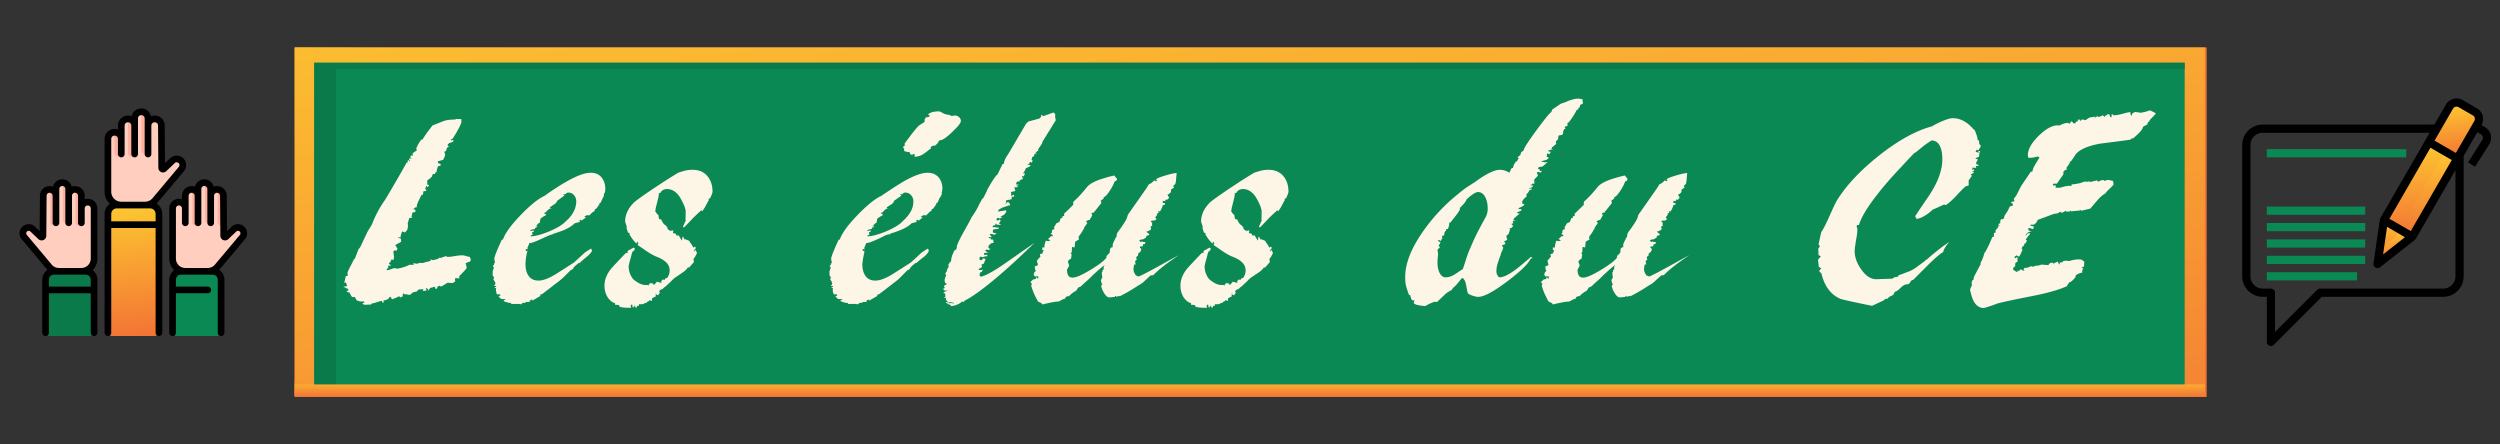 <svg xmlns="http://www.w3.org/2000/svg" xmlns:xlink="http://www.w3.org/1999/xlink" viewBox="0 0 5625 1000"><rect x="0" y="0" width="5625" height="1000" fill="#333333" stroke="none"/><defs><style>.cls-1{fill:#ffcebf;}.cls-2{fill:#ffb09e;}.cls-3{fill:url(#Dégradé_sans_nom_13);}.cls-4{fill:#0a8955;}.cls-5{fill:#0a7a4a;}.cls-6{fill:url(#Dégradé_sans_nom_13-2);}.cls-7{fill:url(#Dégradé_sans_nom_13-3);}.cls-8{fill:url(#Dégradé_sans_nom_13-4);}.cls-9{fill:url(#Dégradé_sans_nom_13-5);}.cls-10{fill:url(#Dégradé_sans_nom_13-6);}.cls-11{fill:url(#Dégradé_sans_nom_13-7);}.cls-12{fill:url(#Dégradé_sans_nom_13-8);}.cls-13{fill:url(#Dégradé_sans_nom_13-9);}.cls-14{fill:url(#Dégradé_sans_nom_13-10);}.cls-15{fill:url(#Dégradé_sans_nom_13-11);}.cls-16{fill:#fdf5e6;}.cls-17{fill:none;}</style><linearGradient id="Dégradé_sans_nom_13" x1="284.092" y1="459.027" x2="315.462" y2="759.414" gradientUnits="userSpaceOnUse"><stop offset="0" stop-color="#fdc830"/><stop offset="1" stop-color="#f37335"/></linearGradient><linearGradient id="Dégradé_sans_nom_13-2" x1="1300.345" y1="1700.297" x2="1425.194" y2="1601.46" gradientTransform="matrix(1, 0, 0, -1, 0, 1002)" xlink:href="#Dégradé_sans_nom_13"/><linearGradient id="Dégradé_sans_nom_13-3" x1="315.381" y1="2105.961" x2="469.334" y2="1984.083" gradientTransform="matrix(1, 0, 0, -1, 0, 1002)" xlink:href="#Dégradé_sans_nom_13"/><linearGradient id="Dégradé_sans_nom_13-4" x1="2722.888" y1="1356.318" x2="2914.546" y2="-478.956" gradientTransform="matrix(1, 0, 0, -1, 0, 1002)" xlink:href="#Dégradé_sans_nom_13"/><linearGradient id="Dégradé_sans_nom_13-5" x1="2812" y1="152.043" x2="2812" y2="108.112" gradientTransform="matrix(1, 0, 0, -1, 0, 1002)" xlink:href="#Dégradé_sans_nom_13"/><linearGradient id="Dégradé_sans_nom_13-6" x1="5515.019" y1="231.867" x2="5528.073" y2="356.869" xlink:href="#Dégradé_sans_nom_13"/><linearGradient id="Dégradé_sans_nom_13-7" x1="5435.557" y1="322.962" x2="5457.118" y2="529.427" xlink:href="#Dégradé_sans_nom_13"/><linearGradient id="Dégradé_sans_nom_13-8" x1="5381.255" y1="493.796" x2="5391.262" y2="589.623" xlink:href="#Dégradé_sans_nom_13"/><linearGradient id="Dégradé_sans_nom_13-9" x1="5531.827" y1="230.112" x2="5544.881" y2="355.113" xlink:href="#Dégradé_sans_nom_13"/><linearGradient id="Dégradé_sans_nom_13-10" x1="5454.909" y1="345.638" x2="5473.921" y2="527.691" xlink:href="#Dégradé_sans_nom_13"/><linearGradient id="Dégradé_sans_nom_13-11" x1="5383.809" y1="518.251" x2="5391.262" y2="589.623" xlink:href="#Dégradé_sans_nom_13"/></defs><title>logo_elu_ce</title><g id="icons"><g id="hands_up" data-name="hands up"><path class="cls-1" d="M416.909,501.305V469.034a14.291,14.291,0,1,0-28.582,0v112.88a28.516,28.516,0,0,0,28.515,28.515h50.627a28.516,28.516,0,0,0,21.846-10.188l56.134-66.913a13.057,13.057,0,0,0-18.992-17.863l-18.055,17.137a3,3,0,0,1-5.065-2.153l-.678-89.93a14.291,14.291,0,0,0-28.582,0v44.95Z"/><path class="cls-1" d="M474.075,501.305V425.25a14.291,14.291,0,0,0-28.582,0v75.646Z"/><path class="cls-1" d="M445.491,501.305V440.52a14.291,14.291,0,0,0-28.582,0v68.948Z"/><path class="cls-2" d="M431.201,426.228a14.208,14.208,0,0,0-6.424,1.538,14.278,14.278,0,0,1,7.867,12.753v60.432a6.424,6.424,0,0,0,12.848,0V440.52a14.292,14.292,0,0,0-14.291-14.292Z"/><path class="cls-2" d="M459.783,410.959a14.208,14.208,0,0,0-6.424,1.538,14.278,14.278,0,0,1,7.867,12.753v70.432a6.424,6.424,0,0,0,12.848,0V425.25A14.29,14.29,0,0,0,459.783,410.959Z"/><path class="cls-2" d="M488.387,426.228a14.208,14.208,0,0,0-6.424,1.538,14.278,14.278,0,0,1,7.867,12.753v60.432a6.424,6.424,0,0,0,12.848,0V440.52A14.292,14.292,0,0,0,488.387,426.228Z"/><path class="cls-1" d="M272.88,346.552V312.601a15.036,15.036,0,1,0-30.072,0V431.36a29.999,29.999,0,0,0,30,30h53.264a29.998,29.998,0,0,0,22.983-10.719l59.058-70.398a13.737,13.737,0,0,0-19.981-18.793l-19.256,18.277a3,3,0,0,1-5.065-2.153l-.716-94.974a15.036,15.036,0,0,0-30.072,0v47.291Z"/><path class="cls-1" d="M333.022,346.552V266.536a15.036,15.036,0,0,0-30.072,0v78.023Z"/><path class="cls-2" d="M319.197,251.548a14.948,14.948,0,0,0-8.727,1.98,15.018,15.018,0,0,1,7.518,13.008V338.52a7.518,7.518,0,0,0,15.036,0V266.954a15.32,15.32,0,0,0-13.827-15.406Z"/><path class="cls-1" d="M302.951,346.552V282.601a15.036,15.036,0,1,0-30.072,0v71.497Z"/><path class="cls-2" d="M289.125,267.613a14.948,14.948,0,0,0-8.727,1.98,15.018,15.018,0,0,1,7.518,13.008v61.984a7.518,7.518,0,0,0,15.036,0V283.019a15.319,15.319,0,0,0-13.827-15.406Z"/><path class="cls-2" d="M259.054,297.6a14.948,14.948,0,0,0-8.727,1.98,15.018,15.018,0,0,1,7.518,13.008v31.984a7.518,7.518,0,0,0,15.036,0V313.006A15.32,15.32,0,0,0,259.054,297.6Z"/><path class="cls-3" d="M242.808,746V481.36a20,20,0,0,1,20-20h74.815a20,20,0,0,1,20,20V746a10,10,0,0,1-10,10h-94.815A10,10,0,0,1,242.808,746Z"/><path class="cls-4" d="M388.326,746V629.439a19.01,19.01,0,0,1,19.01-19.01h71.112a19.01,19.01,0,0,1,19.01,19.01V746a10,10,0,0,1-10,10h-89.132a10,10,0,0,1-10-10Z"/><path class="cls-1" d="M183.095,501.305V469.034a14.291,14.291,0,1,1,28.582,0v112.88a28.515,28.515,0,0,1-28.515,28.515h-50.626a28.516,28.516,0,0,1-21.846-10.188l-56.134-66.913a13.057,13.057,0,0,1,18.992-17.863l18.055,17.137a3,3,0,0,0,5.065-2.153l.678-89.93a14.291,14.291,0,0,1,28.582,0v44.95Z"/><path class="cls-1" d="M125.929,501.305V425.25a14.291,14.291,0,1,1,28.582,0v75.646Z"/><path class="cls-1" d="M154.512,501.305V440.52a14.291,14.291,0,0,1,28.582,0v68.948Z"/><path class="cls-2" d="M168.804,426.228a14.208,14.208,0,0,0-6.424,1.538,14.278,14.278,0,0,1,7.867,12.753v60.432a6.424,6.424,0,0,0,12.848,0V440.52A14.292,14.292,0,0,0,168.804,426.228Z"/><path class="cls-2" d="M140.221,410.959a14.208,14.208,0,0,0-6.424,1.538,14.278,14.278,0,0,1,7.867,12.753v70.432a6.424,6.424,0,0,0,12.848,0V425.25A14.291,14.291,0,0,0,140.221,410.959Z"/><path class="cls-2" d="M111.638,426.228a14.208,14.208,0,0,0-6.424,1.538,14.278,14.278,0,0,1,7.867,12.753v60.432a6.424,6.424,0,0,0,12.848,0V440.52A14.291,14.291,0,0,0,111.638,426.228Z"/><path class="cls-5" d="M211.678,746V629.439a19.01,19.01,0,0,0-19.01-19.01h-71.112a19.01,19.01,0,0,0-19.01,19.01V746a10,10,0,0,0,10,10h89.132A10,10,0,0,0,211.678,746Z"/><path d="M197.386,447.243a21.714,21.714,0,0,0-6.792,1.089v-7.813a21.79,21.79,0,0,0-29.218-20.487,21.789,21.789,0,0,0-42.312,0,21.791,21.791,0,0,0-29.219,20.43l-.6,79.562-10.536-10a20.557,20.557,0,0,0-29.901,28.123c1.927,2.296,56.24,67.236,58.193,69.149a26.503,26.503,0,0,0-11.957,22.142V748.5a7.5,7.5,0,0,0,15,0V659.89h94.131V748.5a7.5,7.5,0,0,0,15,0V629.439a26.49,26.49,0,0,0-11.103-21.553,35.905,35.905,0,0,0,11.103-25.972V469.034A21.812,21.812,0,0,0,197.386,447.243Zm6.792,197.647h-94.132V629.44a11.523,11.523,0,0,1,11.51-11.51h71.112a11.523,11.523,0,0,1,11.51,11.51Zm0-62.975a21.038,21.038,0,0,1-21.015,21.015h-50.627a20.967,20.967,0,0,1-16.1-7.509l-56.134-66.913a5.558,5.558,0,0,1,8.084-7.603l18.055,17.138a10.5,10.5,0,0,0,17.728-7.537l.678-89.986a6.792,6.792,0,0,1,13.584,0v60.786a7.5,7.5,0,0,0,15,0V425.25a6.792,6.792,0,0,1,13.584,0v76.056a7.5,7.5,0,0,0,15,0V440.52a6.792,6.792,0,1,1,13.583,0v60.786a7.5,7.5,0,0,0,15,0V469.035a6.792,6.792,0,0,1,13.584,0v112.88Zm148.14-123.783c2.387-2.281,59.256-70.345,61.541-73.068a21.237,21.237,0,0,0-30.889-29.053l-11.737,11.14-.637-84.55a22.523,22.523,0,0,0-30.629-21.027,22.531,22.531,0,0,0-43.958,0,22.524,22.524,0,0,0-30.629,21.027v8.765a22.53,22.53,0,0,0-30.072,21.236V431.36a37.399,37.399,0,0,0,11.902,27.369,27.483,27.483,0,0,0-11.902,22.631V748.5a7.5,7.5,0,0,0,15,0V513.006h99.815V748.5a7.5,7.5,0,0,0,15,0V481.36a27.498,27.498,0,0,0-12.805-23.228Zm-102.01-145.531a7.536,7.536,0,1,1,15.072,0v33.952a7.5,7.5,0,0,0,15,0V282.601a7.536,7.536,0,1,1,15.072,0v63.952a7.5,7.5,0,0,0,15,0V266.536a7.536,7.536,0,0,1,15.072,0v80.017a7.5,7.5,0,0,0,15,0V282.601a7.536,7.536,0,1,1,15.072.056l.716,94.974a10.5,10.5,0,0,0,17.728,7.536l19.257-18.277a6.237,6.237,0,0,1,9.072,8.533l-59.057,70.398a22.448,22.448,0,0,1-17.238,8.039h-53.264a22.525,22.525,0,0,1-22.5-22.5V312.601Zm99.816,185.405h-99.815V481.36a12.514,12.514,0,0,1,12.5-12.5h74.815a12.514,12.514,0,0,1,12.5,12.5Zm201.069,40.142a20.557,20.557,0,0,0-29.901-28.122l-10.536,9.999-.599-79.505a21.791,21.791,0,0,0-29.219-20.487,21.789,21.789,0,0,0-42.312,0,21.79,21.79,0,0,0-29.218,20.487v7.813a21.783,21.783,0,0,0-28.584,20.703v112.88a35.907,35.907,0,0,0,11.103,25.972,26.488,26.488,0,0,0-11.103,21.553V748.5a7.5,7.5,0,0,0,15,0V659.89h71.631a7.5,7.5,0,1,0,0-15h-71.631V629.44a11.523,11.523,0,0,1,11.51-11.51h71.112a11.523,11.523,0,0,1,11.51,11.51V748.5a7.5,7.5,0,0,0,15,0V629.439a26.502,26.502,0,0,0-11.957-22.142C494.968,605.365,549.281,540.427,551.192,538.148Zm-67.625,57.273a20.97,20.97,0,0,1-16.1,7.509h-50.627a21.039,21.039,0,0,1-21.015-21.015V469.035a6.792,6.792,0,0,1,13.584,0v32.271a7.5,7.5,0,0,0,15,0V440.52a6.791,6.791,0,1,1,13.583,0v60.786a7.5,7.5,0,0,0,15,0V425.25a6.792,6.792,0,1,1,13.584,0v76.056a7.5,7.5,0,0,0,15,0V440.52a6.792,6.792,0,1,1,13.584.056l.678,89.93a10.5,10.5,0,0,0,17.729,7.535l18.054-17.136a5.557,5.557,0,0,1,8.084,7.602Z"/></g><g id="blackboard1"><path class="cls-6" d="M663,106.779H4965V893.221H663Z"/><path class="cls-7" d="M663,855.292H4962v35.221H663Z"/><path class="cls-8" d="M663,106.779H4961V891.221H663Z"/><path class="cls-4" d="M707.107,141.167H4915.527V876.92H707.107Z"/><path class="cls-5" d="M755.886,155.61H4915.404V141.167H707.108V876.92H755.886Z"/><path class="cls-9" d="M663,890.779H4961V864.946H663Z"/></g><g id="feedback1"><path class="cls-10" d="M5575.165,276.865l-46.133,79.903L5465.183,319.862l46.133-79.903a18.451,18.451,0,0,1,25.189-6.828l31.924,18.453a18.454,18.454,0,0,1,6.782,25.198C5575.193,276.81,5575.184,276.838,5575.165,276.865Z"/><path class="cls-11" d="M5363.662,495.643l101.484-175.771,63.867,36.874L5427.529,532.517Z"/><path class="cls-12" d="M5427.538,532.537l-78.058,61.45,14.209-98.356Z"/><path class="cls-13" d="M5575.165,276.865l-41.151,71.23-4.982,8.673-27.68-15.962,36.907-63.941a18.458,18.458,0,0,0-6.652-25.235c-.028-.018-.055-.028-.083-.046l-20.206-11.626a18.451,18.451,0,0,1,25.189-6.828l31.924,18.453a18.454,18.454,0,0,1,6.782,25.198C5575.193,276.81,5575.184,276.838,5575.165,276.865Z"/><path class="cls-14" d="M5399.838,516.562,5501.322,340.791l27.67,15.976L5427.508,532.538Z"/><path class="cls-15" d="M5427.538,532.537l-78.058,61.45,4.706-32.755,36.445-28.695,9.227-15.962Z"/><g id="Feedback"><path d="M5604.045,302.885a27.088,27.088,0,0,0-12.825-16.793l-8.027-4.613a27.669,27.669,0,0,0-10.122-37.811c-.009-.009-.018-.009-.028-.018L5541.119,225.196a27.669,27.669,0,0,0-37.811,10.122c-.009.009-.009.018-.018.028l-25.927,44.934H5091.133A46.138,46.138,0,0,0,5045,326.413V621.666a46.138,46.138,0,0,0,46.133,46.133h9.227V769.293a9.1,9.1,0,0,0,5.721,8.489,7.808,7.808,0,0,0,3.506.738,9.256,9.256,0,0,0,6.551-2.676L5224.09,667.8h273.017a46.138,46.138,0,0,0,46.133-46.133V350.679l30.725-53.238,8.027,4.613a9.087,9.087,0,0,1,4.244,5.628,8.65,8.65,0,0,1-.738,6.643l-32.293,51.024,15.593,9.873,32.478-51.3a27.578,27.578,0,0,0,2.768-21.037Zm-87.561,57.205-92.267,159.806-47.979-27.68,92.267-159.806ZM5411.115,533.736l-49.178,38.752,8.95-62.096Zm113.673,87.93a27.761,27.761,0,0,1-27.68,27.68H5220.307a9.548,9.548,0,0,0-6.551,2.676l-94.943,95.035V658.573a9.23,9.23,0,0,0-9.227-9.227h-18.453a27.761,27.761,0,0,1-27.68-27.68V326.413a27.761,27.761,0,0,1,27.68-27.68h375.526l-110.997,192.284a8.841,8.841,0,0,0-1.107,3.322L5340.346,592.695a9.228,9.228,0,0,0,14.855,8.581l77.965-61.45a15.405,15.405,0,0,0,2.399-2.676l89.222-154.547Zm42.443-349.414L5525.71,344.128l-47.979-27.68,41.52-71.876a9.482,9.482,0,0,1,5.628-4.337,9.304,9.304,0,0,1,7.012.923l31.924,18.453a9.22,9.22,0,0,1,3.442,12.585Z"/><path class="cls-4" d="M5100.36,464.813h221.44v18.453H5100.36Z"/><path class="cls-4" d="M5100.36,335.639H5414.067v18.453H5100.36Z"/><path class="cls-4" d="M5100.36,501.72h221.44V520.173H5100.36Z"/><path class="cls-4" d="M5100.36,538.626h221.44v18.453H5100.36Z"/><path class="cls-4" d="M5100.36,575.533h221.44v18.453H5100.36Z"/><path class="cls-4" d="M5100.36,612.44h202.987v18.453h-202.987Z"/></g></g></g><g id="Texte"><path class="cls-16" d="M781.186,643.526l-3.054-8.554-3.664,1.833,3.664-15.886h4.275l-.611-6.11q0-2.435,3.97-10.387,3.979-7.934,8.855-17.108c1.222-3.666,2.442-5.288,3.664-4.888l8.55-21.996a39.484,39.484,0,0,0,3.664-4.276l15.879-33.605q1.832-3.667,6.107-10.387a64.099,64.099,0,0,0,5.191-9.165c.611-1.623,1.622-4.172,3.054-7.638q2.133-5.184,7.023-14.97a263.036,263.036,0,0,1,18.932-31.161q14.657-24.431,21.985-37.271,21.37-36.66,26.26-46.436c1.221.821,1.928.716,2.137-.306a21.12,21.12,0,0,0,.306-3.972,7.136,7.136,0,0,1,1.832-1.222,14.979,14.979,0,0,1,1.832,3.055l1.832-1.222-2.442-2.444.61-3.055h6.107c0-.401-.41-.707-1.222-.917-.82-.201-1.832-.506-3.054-.916l1.833-4.888,4.275.611-.611-5.499,9.771-6.721-1.833-3.666q3.049-6.716,4.275-9.165a118.182,118.182,0,0,1,7.328-10.998l3.054-.611a175.893,175.893,0,0,1,10.077-15.275q5.797-7.934,11.909-15.886,12.209-4.883,24.429-9.776a53.968,53.968,0,0,1,13.74-3.055c4.676-.401,8.245-.611,10.688-.611,2.443,0,3.865-.401,4.275-1.222h11.604l.61,6.11q0,3.064-5.496,13.747a284.366,284.366,0,0,1-14.657,24.746l-4.275,1.833,1.221,1.833,4.886-1.222v3.666a50.228,50.228,0,0,1-4.886,2.139c-1.632.611-2.652.716-3.053.306l-4.275,3.666q-1.231,2.448,1.221,4.888a2.455,2.455,0,0,0,1.833.611,23.378,23.378,0,0,1-4.886,1.833l-2.443,7.943c-2.442.411-3.568,1.222-3.358,2.444a24.548,24.548,0,0,0,1.526,4.888,15.19,15.19,0,0,1-1.832,6.721,45.968,45.968,0,0,0-2.442,5.499l-12.214,3.666v2.444q0,1.231,3.359,2.444c2.233.821,3.359,1.833,3.359,3.055,0,.821-.821,1.527-2.443,2.138-1.632.611-2.854.716-3.664.306q-3.665,9.781-3.665,14.053l-2.443.611-1.221,3.666-4.275-.611c-1.222,2.855-2.042,4.888-2.443,6.11q-2.448,2.448-4.275,4.277l-6.107,4.277v9.776l4.275.611-3.054,4.888-3.664-3.055-2.443,7.943h2.443v3.666l-6.107.611-1.221,7.943H948.519q-3.063,6.115-6.413,13.136a59.481,59.481,0,0,0-4.58,12.526l.611,2.444H935.083l-6.107,4.888q7.329-1.217,5.496,5.499l-6.718,1.833-1.832,9.776,2.443,1.222q-6.727,1.232-7.329.611l-3.664,12.22.611,5.499a22.31,22.31,0,0,1-.611,4.583,20.691,20.691,0,0,0-.61,3.971l-5.497,6.722-5.497-2.444c-.82-.401-1.832,1.633-3.054,6.11a53.275,53.275,0,0,0-1.832,7.942l-4.274-1.222-1.222,1.222,6.718,2.444.61,6.721-13.436,7.332L894.166,559.209l-1.221,4.277h-6.107l-1.832,3.055,1.832,12.831c-1.222,0-1.527.716-.916,2.139.61,1.432.706,2.348.305,2.749h-6.718v3.666l-4.275,4.277q0,2.448,3.664,3.666a2.458,2.458,0,0,0,.611,1.833h-6.107v5.499q-4.896,1.833-2.443,4.888a53.67,53.67,0,0,0,8.855-2.444q5.181-1.833,7.634-2.443l5.497,1.222q4.265,0,13.436-2.749a75.056,75.056,0,0,0,14.657-5.805h10.382l-1.833-3.666,9.771,1.222,3.664-1.833h9.161l5.496-1.833,5.496-1.222q6.098-1.217,5.802-2.444a9.691,9.691,0,0,1-.305-2.444l5.497,1.833,11.604-3.055,1.832-2.444h5.496a83.357,83.357,0,0,1,8.245-3.055q3.965-1.217,4.581,1.222a110.087,110.087,0,0,0,16.489-1.833,111.318,111.318,0,0,1,17.1-1.833,31.026,31.026,0,0,1,9.16,1.528,63.486,63.486,0,0,0,8.55,2.138l2.443,6.722-3.054,4.276q-6.112,1.232-9.161,3.666a24.388,24.388,0,0,1,2.443,10.998,35.446,35.446,0,0,0-4.275,4.889q-10.392,10.998-12.214,12.22v5.499l-8.55-.611-1.222,1.223.611,6.109-5.497,3.666-12.214-.61q-1.832,1.23-7.023,4.582-5.196,3.365-7.634,3.972l-2.443-1.833-4.275,1.222-2.443,5.499c-1.222.821-2.348.411-3.359-1.222q-1.531-2.435.916-3.666l-12.214,3.055-4.274,6.11c-.821-2.034-1.021-3.256-.611-3.666l-5.496-2.444,2.443,5.499-8.55,1.833,1.221-4.277H948.519l-6.718.611-4.885,4.888a15.702,15.702,0,0,0-13.436,6.722h-5.497c-1.221-.401-2.243-.707-3.054-.917a11.455,11.455,0,0,0-4.275.306q-2.448-3.05-3.664-1.833a33.294,33.294,0,0,0-1.222,6.721l-5.496,1.833-3.054-3.666c.401.821-.21,1.633-1.832,2.444-1.632.821-3.97,1.833-7.023,3.055-3.053,1.223-5.19,2.043-6.412,2.444l-3.054-5.499a2.003,2.003,0,0,0-2.442.611,3.508,3.508,0,0,0-1.222,2.443q-6.112,4.898-12.214,4.889v5.499c-3.264-1.223-4.275-2.645-3.054-4.277q-4.28,0-11.909,2.75-7.644,2.748-11.298,2.749l-1.832,2.444q-9.776.601-15.268.61-3.063-1.23-3.664-2.443c-.411-.821,0-1.433,1.221-1.833h2.443l-.611-3.056H810.499l-7.938-2.443-4.275-7.943-4.275.611c-1.631,0-3.263-1.623-4.885-4.889q-2.434-4.882-3.054-6.109l-1.832.61-4.886-2.443,4.274-2.444V650.858c0-.811-1.011-1.422-3.053-1.833-2.033-.4-3.053-1.012-3.053-1.833l-5.497-1.833Z"/><path class="cls-16" d="M1108.516,612.977V610.533l3.053-9.776a5.4,5.4,0,0,1-2.443-.611q-.601-3.05,2.443-3.666v-4.276h2.443l-1.832-9.165q0-4.884,6.718-20.774,4.881-11.599,10.382-23.218h2.443q6.713-20.764,39.391-54.685,32.664-33.91,54.047-43.687,28.083-20.163,50.078-32.383,34.195-19.548,53.742-19.552,15.874,0,24.429,10.387,8.544,10.397,8.55,26.273l-.611,6.721a41.39,41.39,0,0,1-2.443,4.277,53.839,53.839,0,0,1-.611,5.499,27.977,27.977,0,0,0-1.832,3.055l-4.886,10.998a10.602,10.602,0,0,1-3.053,1.222,2.458,2.458,0,0,0,.61,1.833l-7.328,10.387-3.054,1.222-1.222,4.888q-1.23-.601-6.107,3.666-1.231,1.231-5.497,5.499l-5.496-.611-6.107,3.666c1.222.411,2.644.821,4.275,1.223l-9.771,7.331-3.054-1.833-1.832.611.611,4.277-11.604,3.055q-8.559,9.166-28.703,17.108-6.727,2.448-19.542,6.721a14.96,14.96,0,0,1-3.664,1.833q-2.448,0-8.855,3.055c-4.275,2.043-6.622,3.056-7.023,3.056q-7.329,3.665-18.932,8.554-11.608,4.897-14.657,3.666L1186.075,559.209q1.217-.602,2.443,2.444l-2.443-1.223h-3.054v3.666l4.275,1.833q-1.232,0-3.054,9.776a105.984,105.984,0,0,0-1.832,19.552q0,15.895,7.328,25.968,7.329,10.081,21.985,10.081,15.875,0,40.917-15.886,19.538-12.215,39.085-25.051,11.594-10.383,23.207-21.386a176.047,176.047,0,0,1,15.268-9.775l1.832,5.499q-3.063,6.114-13.741,14.664-10.692,8.563-13.741,12.22h-2.443l-7.328,6.11-3.054,3.055-4.275,6.11h-2.442q-7.944,7.947-12.214,12.22a139.691,139.691,0,0,1-13.436,12.22l-39.696,30.55a19.289,19.289,0,0,0-4.275,1.223q-1.231.615,1.221,2.443l-18.932,10.998v-3.055l-6.107,3.055.611,2.444q-1.832.615-8.55.611l-2.443,1.833h-5.496l-3.054,3.666c-1.222-.821-3.874-1.223-7.939-1.223h-15.268l1.222-2.443a17.355,17.355,0,0,1-7.634-.611q-4.581-1.217-9.466-3.055v-2.444l4.274-1.222-1.832-1.223H1128.669a13.409,13.409,0,0,1-6.718-6.721l4.274-1.222-1.832-3.056-6.107.611q-3.664-8.549-1.832-14.664l-3.053.611V645.971c2.442,0,3.454-.812,3.053-2.444H1110.958a8.208,8.208,0,0,0,3.665-7.331l-4.886-8.555,2.443-2.443-3.664-5.499Zm164.891-115.479a68.054,68.054,0,0,0,16.794-20.469,50.413,50.413,0,0,0,6.413-24.134,21.063,21.063,0,0,0-4.886-13.442,15.664,15.664,0,0,0-12.825-6.11,6.311,6.311,0,0,0-6.107,3.666h-5.497l2.443,3.055,1.832-1.222-17.711,12.831q-1.832,5.499-8.55,9.165l-7.939,5.499v2.444h4.886l-6.107,1.222-2.443,1.833-3.664,3.055-1.832,3.055H1225.771l-1.221,1.833c0,.821,1.622,1.833,4.886,3.055l-3.665,3.055q-1.832,0-9.771,6.11l-1.222,7.332-1.222,3.055h-2.442l-6.718,9.165,1.832-2.444h3.054l-3.054,3.056-2.443.61v2.444q-9.16,1.232-10.993,3.055l1.832,1.833,1.832-1.222h5.497l-1.833,3.055h-2.442v4.889l1.832,1.222a6.311,6.311,0,0,0-6.107,3.666q15.875,0,42.75-11.304Q1263.019,509.112,1273.406,497.498Z"/><path class="cls-16" d="M1412.033,569.596V564.708a41.328,41.328,0,0,1,4.274-2.444l8.55-4.888,3.053.611v4.276l-4.886,4.277-1.832,4.888q0,1.833-3.358,13.442-3.364,11.613-3.359,15.274a44.358,44.358,0,0,0,3.97,17.72q3.965,9.164,10.077,13.441l3.664,2.444q12.825,9.166,25.649,7.332l.611,2.443,1.221-3.055,3.664-3.666,6.107,1.223,1.832,3.666,6.718-7.943q7.329,2.449,10.993,2.444-1.833-2.435-1.222-3.056l3.054-4.276,4.886,1.222c-.41-.812,0-1.833,1.222-3.055,1.222-1.223,2.442-1.623,3.664-1.223a26.797,26.797,0,0,0,6.107-17.719q0-11.6-10.382-20.163a72.471,72.471,0,0,0-18.322-10.081q-10.392-3.967-24.123-13.442-13.74-9.466-19.237-13.137l1.832-3.666-3.053-4.276-1.221,4.888a86.119,86.119,0,0,1-16.489-21.996l1.832-1.833-4.275-.611q-1.832-4.882-2.748-7.942a12.415,12.415,0,0,1-.305-6.11q-1.833-5.499-3.665-10.999,0-22.597,18.932-42.159,9.16-9.166,69.009-48.269l15.269-9.776,17.1-10.387,3.054-.611a77.977,77.977,0,0,1,9.771-3.055,71.088,71.088,0,0,1,18.321-2.444q21.371,0,33.284,13.748,11.908,13.747,11.908,35.743c0,1.222-.716,3.571-2.138,7.026q-2.146,5.199-2.748,6.416l-5.496,4.277,3.054-.611-1.222,1.833q-3.664,6.731-6.718,12.526a104.267,104.267,0,0,1-7.939,12.525l-1.832-2.444q-9.16,7.948-19.542,18.33-17.105,18.33-19.543,20.164l-2.442-1.222,6.718-15.276-1.222-1.222a62.928,62.928,0,0,0,.61-9.776V473.057c-1.222-4.067-2.042-6.921-2.442-8.554q-7.944-18.33-14.047-25.662-10.992-13.433-25.039-13.442-10.992,0-15.268,8.554a11.442,11.442,0,0,1-3.664.611v3.666q0,3.064-4.886,21.996a99.204,99.204,0,0,0-3.054,15.275,28.317,28.317,0,0,1,2.442,3.666q3.05,4.282,4.275,3.666l1.832,9.775,4.885,1.223a48.895,48.895,0,0,0,4.275,7.943,15.708,15.708,0,0,0,6.107,5.499c1.221,2.043,2.232,3.266,3.053,3.666a1.696,1.696,0,0,1,.306,2.444q-.916,1.232,6.412,6.11l7.329-1.223-1.222,6.11a21.923,21.923,0,0,0,4.275.917c1.622.21,2.442.716,2.442,1.527l1.832,3.666,4.275-1.223,7.328,12.221,1.832-9.165q2.433,1.23,3.664,6.109h2.443q3.664,1.232,7.022,2.75,3.35,1.532,2.749,3.36,6.097,7.332,7.938,12.22a23.297,23.297,0,0,0,4.886-1.833l.611,4.277-3.665,3.666-.61,3.055,3.664-3.666,1.222,1.833,2.442,5.499a43.161,43.161,0,0,0-3.358,6.11q-2.748,5.499-3.97,4.888l-.61,5.499,1.221,3.055-11.603,13.442-1.833-1.833q-3.063,6.114-11.603,11.914-8.561,5.815-15.879,10.693a45.796,45.796,0,0,0-7.939,6.721q-4.894,4.897-8.244,7.943-3.363,3.064-4.58,4.276-4.28,4.282-4.886,3.666l-4.886,4.888h-2.443l-4.885,4.277,1.832,3.055-3.664,6.11-4.275-1.222c0-2.034-.41-3.056-1.221-3.056v4.277l-1.222,4.277-1.832-.611-5.497,3.666v4.888a3.354,3.354,0,0,1-3.053-.305A10.036,10.036,0,0,1,1461.5,674.688l-.61,2.444q-5.496,1.833-5.496,3.666l-4.275,1.222-4.886,2.444h-8.55v3.055l-4.886,1.223c.812.812.706,1.728-.305,2.749-1.021,1.012-1.937,1.117-2.749.306l-1.221-5.499-1.222,3.055-3.054,3.056-1.832-4.889.61-1.833h-3.664v7.332a24.475,24.475,0,0,0-6.718-.61q-12.223,0-15.268-1.833l-2.443.61-2.443-4.888-8.55-.611v-4.888l-1.832,1.222a36.623,36.623,0,0,1-16.489-15.886,48.858,48.858,0,0,1-5.496-23.218q0-21.381,17.1-40.938,15.258-16.497,31.146-32.994Z"/><path class="cls-16" d="M1866.386,612.977V610.533l3.053-9.776a5.4,5.4,0,0,1-2.443-.611q-.601-3.05,2.443-3.666v-4.276h2.443l-1.832-9.165q0-4.884,6.718-20.774,4.881-11.599,10.382-23.218h2.443q6.713-20.764,39.391-54.685,32.663-33.91,54.048-43.687,32.362-21.996,50.078-32.383,34.195-19.548,53.742-19.552,15.874,0,24.734,10.082,8.845,10.082,8.855,26.579l-1.221,6.721h-1.832a9.146,9.146,0,0,0,2.442,1.833l-3.053,7.943a20.485,20.485,0,0,1-2.443,3.055l-4.886,10.998a10.603,10.603,0,0,1-3.054,1.222,2.458,2.458,0,0,0,.611,1.833l-7.329,10.387-3.053,1.222-1.222,4.277q-1.23-.601-6.107,4.277-1.231,1.231-5.496,5.499l-5.497-.611-6.107,3.056q0,2.448,4.275,1.833l-9.161,7.331-3.664-1.833-1.833.611.611,4.277-11.604,3.055q-6.727,7.332-21.985,14.053a202.519,202.519,0,0,1-25.649,9.165c.4.411.305.821-.306,1.223-.611.41-1.937.61-3.97.61a28.576,28.576,0,0,0-7.939,2.75q-4.28,2.147-9.771,4.888-5.496,2.75-17.1,7.638-11.608,4.897-14.657,3.666L1943.946,559.209q1.217-.602,2.443,2.444l-2.443-1.223h-3.054v3.056l4.275,2.443q-1.832,7.948-2.443,11.609-2.447,12.831-2.442,17.719,0,15.895,7.328,25.968,7.329,10.081,21.986,10.081,15.873,0,40.917-15.886,19.538-12.215,39.085-25.051,11.594-10.383,23.207-21.386a176.071,176.071,0,0,1,15.268-9.775l1.832,4.888q-3.063,7.948-12.214,14.664-13.44,10.396-15.268,12.831H2059.98l-7.329,6.11-3.053,3.055-4.275,6.11h-2.443q-4.896,4.897-9.161,9.165-10.392,10.998-15.878,15.274l-39.696,30.55a32.826,32.826,0,0,0-3.97,1.223c-1.021.41-.916,1.222.305,2.443l-18.932,10.998v-3.055l-6.107,3.055.611,2.444q-1.832.615-8.55.611l-2.443,1.833h-5.496l-3.054,3.666c-1.222-.821-3.874-1.223-7.939-1.223h-15.268l1.222-2.443a17.355,17.355,0,0,1-7.634-.611q-4.581-1.217-9.466-3.055v-2.444l4.275-1.222-1.832-1.223h-7.328a13.409,13.409,0,0,1-6.718-6.721l4.275-1.222-1.833-3.056-6.107.611q-3.664-8.549-1.832-14.664l-3.054.611V645.971c2.443,0,3.455-.812,3.054-2.444h-5.497a8.209,8.209,0,0,0,3.665-7.331l-4.886-8.555,2.443-2.443-3.664-5.499Zm164.891-115.479a85.787,85.787,0,0,0,17.405-20.774,46.491,46.491,0,0,0,6.412-23.829,19.991,19.991,0,0,0-5.191-13.748,16.876,16.876,0,0,0-13.13-5.805,6.312,6.312,0,0,0-6.107,3.666h-5.496l2.443,3.055,2.443-1.222-18.321,12.831q-1.231,5.499-7.939,9.165l-8.55,5.499v2.444h4.886l-6.107,1.222-2.443,1.833-3.665,3.055-1.832,3.055h-2.443l-1.221,1.833c0,.821,1.622,1.833,4.886,3.055l-3.665,3.055q-1.832,0-9.771,6.11l-1.222,6.721-1.221,3.667h-2.443l-6.718,8.554,2.443-1.833h2.443l-2.443,2.444-3.054.611v3.055q-8.559,1.232-10.382,3.055l1.221,1.833,1.832-1.222h5.497l-1.832,3.055h-2.443v4.889l1.832,1.222a6.31,6.31,0,0,0-6.107,3.666q15.873,0,42.75-11.304Q2020.89,509.112,2031.277,497.498Zm4.275-169.247v-5.499q17.09-23.213,21.375-28.106,8.544-10.998,12.519-13.442,3.965-2.435,7.329-4.583,3.349-2.134,3.97-3.971l-.611-3.055,3.054-5.499,7.329-1.222,1.832-3.055h-2.443l-1.222-3.055a26.875,26.875,0,0,1,10.688-4.888,64.204,64.204,0,0,1,13.13-1.222q2.433,0,8.245,3.36a28.833,28.833,0,0,0,11.298,3.972,20.447,20.447,0,0,1,9.161,3.055l7.329-1.222a13.855,13.855,0,0,1,9.161,3.666,11.016,11.016,0,0,1,4.275,8.554q0,5.499-12.825,18.33-26.265,26.894-34.81,25.051l-2.443,2.444q0,3.064-7.939,9.776-4.896-.601-9.771,3.055l.611,3.055q-13.441,10.396-17.1,12.831a37.523,37.523,0,0,1-20.153,6.11l.611-5.499-1.221-1.222-4.886,2.444-3.665-1.222-1.221-3.666-1.832-1.833-2.443.611-8.55-2.444v-4.888l-3.054-4.277Z"/><path class="cls-16" d="M2125.933,647.804l-2.443-4.277,6.718-4.276q0-1.217-3.665-2.444l-1.221-5.499a20.13,20.13,0,0,1,1.527-7.026q1.532-3.967,2.137-5.805l-2.443-2.443,4.275-6.722v-3.055l3.664-5.499-.611-5.499a17.21,17.21,0,0,0,2.748-4.277c1.012-2.033,2.138-2.845,3.359-2.443a42.384,42.384,0,0,1,3.054-15.275l4.275-9.775q5.497-1.217,5.497-7.943,0-6.101,16.489-35.438,16.489-29.328,15.878-29.939,4.881-6.716,10.077-15.275a121.076,121.076,0,0,0,8.245-15.886,60.383,60.383,0,0,0,3.97-7.026c2.233-4.277,3.76-6.206,4.58-5.805l7.939-15.275,1.221-3.666q6.713-12.215,10.993-18.941,7.93-12.831,12.214-15.886l11.604-23.829q2.433,1.232,2.748-.916a36.581,36.581,0,0,1,1.221-5.193,30.232,30.232,0,0,1,1.527-4.277,72.18,72.18,0,0,1,6.718-10.998l40.917-69.654a46.466,46.466,0,0,0,4.886-4.277q12.209-3.05,25.039-6.721l4.275-4.888-1.222-3.055h3.665l-.611,2.444H2348.23l21.985-7.943,4.275,3.666a25.997,25.997,0,0,0,1.221,13.442l-29.924,48.269-1.222,4.277-9.161,14.053a6.658,6.658,0,0,0,1.222,1.833,66.23,66.23,0,0,0-6.718,4.277l3.053,1.833c-1.631.41-3.053.821-4.275,1.222q-1.832.616-1.832,4.888l-4.886,3.055c.401.821.201,2.138-.61,3.971-.821,1.833,0,2.959,2.442,3.36l-3.053,6.11q.601-3.051-3.665-3.055l-.61,3.055-5.497,3.666,3.665-.611,4.885,2.444c-2.042,1.222-3.464,2.043-4.275,2.444q-5.496,3.064-6.718,2.444a36.497,36.497,0,0,1-7.328,12.831l5.496-1.833-2.443,3.055,1.832.611-3.664,4.888-2.443-1.833a1.766,1.766,0,0,0-.611,1.222q2.434,4.898,1.833,6.11l-7.939,3.055,3.054,1.833-8.55,1.222-1.833,6.11h6.718l-6.107,3.666,6.107,1.833-7.939,1.222-1.222-2.444a17.823,17.823,0,0,0-.61,4.277c0,1.222.61,3.265,1.832,6.11l-10.382,2.444,1.221,3.666-1.221,5.499a6.326,6.326,0,0,1,2.442-1.222c2.443-1.222,4.065-1.833,4.886-1.833v4.277h-4.275a4.083,4.083,0,0,0-.611,5.499l-13.436,3.055.611,4.888-4.275,4.277,8.55-6.11,4.275,4.888v3.055h-2.443l-15.878,5.499a67.793,67.793,0,0,1-7.329,4.277l-1.222,4.277,18.321-3.055v4.888q-1.231,0-4.275,4.888a14.934,14.934,0,0,1-3.664,1.833l-5.497,3.666h4.886l-6.107,3.666-2.443-1.833c-3.264,0-4.886,1.633-4.886,4.888l3.054,1.222,4.275-2.443,2.443,3.055-4.275,6.111q4.881,1.833,4.275,3.055l-9.161-.611-1.832-3.055-1.222,3.055c-.41,1.223-1.527,1.833-3.359,1.833s-2.748,1.433-2.748,4.277l1.832-.611,11.604,1.223v3.055q-4.896-.602-12.825,1.833v6.11l8.55,2.443q-4.28,2.449-6.718,2.444a15.211,15.211,0,0,0-6.718-1.833l-2.443,1.833,4.275,3.666-.611,1.833h-4.886l-1.221,1.833a19.873,19.873,0,0,0,4.886.611v3.055q4.265-.602,5.496.611l1.222,6.721-4.886.611-6.107,4.888-1.222,4.277,2.443,3.666h3.054l-3.665,2.443-6.107-.61-3.054,1.833,4.886,3.665h4.886q-6.112,1.232-12.214,2.444v3.666h7.329l.611,3.055a36.851,36.851,0,0,1-4.886.611q-1.231,0-6.107,1.833l-3.665-1.222-3.053.61v6.722q1.832,1.23,4.58,0,2.748-1.217,2.749-3.666l6.107,1.222q-3.063,8.563-4.275,10.998l-4.886,1.833,1.221,5.499-7.939,4.888,1.221,1.833h6.107l2.443-1.833-1.833,5.499-4.885,2.444c.4,3.265-.21,4.888-1.833,4.888l4.275,4.277q17.706-4.884,51.605-28.411,33.894-23.515,68.705-47.964-39.09,38.493-75.728,70.265-53.132,45.825-82.446,60.489v2.444l-4.885-1.223q-3.664,4.269-11.604,7.332a39.944,39.944,0,0,1-14.046,3.056c.811-.821.706-1.738-.305-2.75q-1.532-1.532-2.749-.306l-7.939-5.499a2.008,2.008,0,0,1,2.443-.61,27.732,27.732,0,0,1,3.664,2.443h9.161l2.443,1.833v-2.443l-1.832-.611q-8.56-1.833-10.993.611l-1.832-5.499h-2.443V669.8c-2.443.41-3.865.21-4.275-.611a7.492,7.492,0,0,0,3.053-1.833l-.611-7.332h-3.664l1.222-3.055,8.55-3.055h-6.718l-4.275-3.666Z"/><path class="cls-16" d="M2324.409,628.863l6.107-1.223.611-4.276,4.886,4.276v-6.109l-7.329.61a24.115,24.115,0,0,0-3.054-3.666l1.832-6.109,3.054-2.444-1.832-4.888a28.201,28.201,0,0,0-.611-5.499q6.097-1.834,7.329-3.666l-2.443-9.165q6.097-7.333,7.939-9.165l-1.221-5.499c3.254-1.223,5.086-1.623,5.496-1.223l3.054-8.554-3.054.611v-6.11h4.886q-.615-5.499,3.054-15.274l5.496,1.222,4.886-1.833-5.496-3.055,7.328-6.722a1.838,1.838,0,0,0,2.749,0c1.011-.812,1.116-1.623.305-2.443l-4.275-2.444,2.443-2.444.611-6.109,5.496-2.444-1.221-3.666,5.496-9.165,6.718-3.055,3.054-8.555c.401.411,1.317.211,2.748-.61q2.133-1.217.306-3.055l4.885-1.833-.61-4.277q10.377-9.767,20.764-20.163v-6.721a207.151,207.151,0,0,0,18.932-18.941q7.93-9.165,10.993-12.831,6.713-9.766,28.093-17.719a312.654,312.654,0,0,1,34.199-9.776l6.107,7.332q0,5.499-4.886,5.499a106.221,106.221,0,0,1-10.382,20.163q-9.16,14.664-14.657,15.886v3.055l-6.718,4.888,1.832,4.888-14.657,18.33q-2.448,1.833-1.222,3.055l-6.718,1.222,1.832,5.499-6.107,10.387q-2.448-.601-7.939,3.055l3.053,3.667-7.328,10.388a14.289,14.289,0,0,1-.306,2.749c-.21,1.021-.716,1.327-1.527.917a42.893,42.893,0,0,1-3.053,6.109q-1.833,3.064-7.329,10.388v4.888l1.221,1.222-9.16,5.499-1.222,12.831-5.497-1.222q-.615.615-.61,9.165l-1.222,4.276-1.832.611,2.443,2.444-1.221,9.775a16.386,16.386,0,0,0-7.329,6.722l3.053,9.165-4.885,9.165q0,7.947,2.748,12.831,2.748,4.897,10.077,4.888,11.594,0,41.528-18.33,29.915-18.33,34.811-27.495l-.611-2.444,7.329-7.332,1.221-9.775,3.665-3.055h2.443l-.611-3.666a16.602,16.602,0,0,1,1.527-6.11,51.209,51.209,0,0,1,3.359-6.721l1.832-4.889q1.832,0,2.443-4.276a13.876,13.876,0,0,1,2.748-8.555q2.748-3.665,5.802-7.942,7.329-10.383,9.771-14.665a45.663,45.663,0,0,0,6.718-15.886l41.528-59.267,6.107-9.776q6.098-1.833,11.604-8.554l4.886,1.833a1.762,1.762,0,0,0,1.221-.611c0-2.444-.82-3.456-2.442-3.055q3.048-3.666,21.68-9.165,18.622-5.499,25.345-5.499l-1.833,20.163-1.221,4.277q-2.448,2.448-3.054,3.055-3.063,3.667.611,4.888l-7.329,4.888v4.888q0,1.232-3.053,3.666a17.726,17.726,0,0,1-4.886,3.055q3.664,5.499,3.664,7.332l-4.886,4.277-2.443-1.222c-1.221,2.444-1.631,3.876-1.221,4.277l-5.497-1.222v4.888l4.886.611v3.055a19.707,19.707,0,0,1-4.886,1.222,40.007,40.007,0,0,1-6.718,14.664c-.41-.401-1.832-.812-4.275-1.222l1.833,3.055c0,.821-1.632,1.833-4.886,3.055l1.832,1.833-4.886,6.11,3.054,4.276-4.886,3.055H2591.898c-1.631.821-2.443,1.833-2.443,3.056a22.23,22.23,0,0,0,3.054,1.222l-.611,4.888,1.222,1.833-4.886,3.056,1.832,3.055c0,2.444-1.431,4.277-4.275,5.499a47.637,47.637,0,0,1-6.718,2.444l7.329,6.109-1.832,1.833-4.886,1.223-1.222,4.276-7.939,4.277-2.443-.611-4.886,2.444,3.054,3.666,3.664-1.222,2.443,1.222h4.886l-1.832,4.888h-3.665l-.61,4.889h-5.497l-1.221,2.443,3.664,3.666-1.832,5.499-5.497,4.888-.61,5.499a1.575,1.575,0,0,0-2.138.611,17.213,17.213,0,0,1-1.527,1.833l1.222,6.721c-.821-.812-1.632-.61-2.443.611a6.238,6.238,0,0,0-1.222,2.444l1.222,6.721h-3.665l-1.221,9.165a21.545,21.545,0,0,0,1.221,7.943,36.067,36.067,0,0,0,4.275,7.332l6.107,2.443q8.545-3.05,48.856-25.356,40.307-22.296,40.917-22.302-17.105,11.615-29.314,20.774-17.72,13.447-27.482,23.829l-6.107.611q-15.888,14.663-16.489,15.274a70.637,70.637,0,0,1-12.214,7.943l-1.833,1.222a362.081,362.081,0,0,1-39.085,22.607l-1.222-1.223-6.107,2.444c-.821-1.623-1.632-2.339-2.443-2.139-.821.21-1.021.917-.611,2.139l-12.825,1.222q-5.496,0-10.993-8.554a52.71,52.71,0,0,1-7.329-16.497l.611-2.443,1.832-1.223c-.82-2.033-1.527-3.972-2.137-5.805a15.08,15.08,0,0,1-.916-4.582l3.053-5.499-1.221-10.998,1.832-2.444v-4.276h2.443v-6.722l2.443-4.276q-5.497,4.282-14.657,12.22-4.895,4.282-14.046,12.831-3.064,3.667-13.13,12.525-10.077,8.864-11.298,10.692l-6.718,3.055-3.665,6.11-2.443,1.833a52.418,52.418,0,0,0-14.657,11.609l-3.054-.611a57.237,57.237,0,0,1-4.886,3.055v2.444a32.844,32.844,0,0,0-8.55,3.36c-2.443,1.433-4.485,2.549-6.107,3.36a92.696,92.696,0,0,0-14.962,1.833q-10.077,1.834-22.291,4.889-.615-2.449-4.58-4.277-3.979-1.833-5.191-2.444-6.112-11.599-9.161-18.33a125.768,125.768,0,0,1-6.107-17.719l1.832-3.666-3.665-3.666Z"/><path class="cls-16" d="M2707.931,569.596V564.708a41.339,41.339,0,0,1,4.275-2.444l8.55-4.888,3.054.611v4.276l-4.886,4.277-1.832,4.888q0,1.833-3.359,13.442-3.364,11.613-3.359,15.274a44.35,44.35,0,0,0,3.97,17.72q3.965,9.164,10.077,13.441l3.664,2.444q12.825,9.166,25.65,7.332l.61,2.443,1.222-3.055,3.664-3.666,6.107,1.223,1.832,3.666,6.718-7.943q7.329,2.449,10.993,2.444-1.833-2.435-1.222-3.056l3.054-4.276,4.886,1.222c-.411-.812,0-1.833,1.221-3.055,1.222-1.223,2.443-1.623,3.665-1.223a26.799,26.799,0,0,0,6.107-17.719q0-11.6-10.382-20.163a72.468,72.468,0,0,0-18.321-10.081q-10.392-3.967-24.123-13.442-13.741-9.466-19.237-13.137l1.832-3.666-3.053-4.276-1.222,4.888a86.13,86.13,0,0,1-16.489-21.996l1.833-1.833-4.275-.611q-1.833-4.882-2.749-7.942a12.427,12.427,0,0,1-.305-6.11q-1.833-5.499-3.664-10.999,0-22.597,18.932-42.159,9.16-9.166,69.01-48.269l15.268-9.776,17.1-10.387,3.053-.611a78.028,78.028,0,0,1,9.771-3.055,71.088,71.088,0,0,1,18.321-2.444q21.371,0,33.284,13.748,11.908,13.747,11.908,35.743c0,1.222-.716,3.571-2.138,7.026q-2.146,5.199-2.748,6.416l-5.497,4.277,3.055-.611-1.222,1.833q-3.664,6.731-6.718,12.526a104.267,104.267,0,0,1-7.939,12.525l-1.832-2.444q-9.161,7.948-19.543,18.33-17.104,18.33-19.543,20.164l-2.441-1.222,6.717-15.276-1.221-1.222a62.928,62.928,0,0,0,.61-9.776V473.057c-1.222-4.067-2.042-6.921-2.442-8.554q-7.945-18.33-14.047-25.662-10.992-13.433-25.039-13.442-10.992,0-15.268,8.554a11.442,11.442,0,0,1-3.664.611v3.666q0,3.064-4.886,21.996a99.263,99.263,0,0,0-3.054,15.275,28.334,28.334,0,0,1,2.443,3.666q3.049,4.282,4.275,3.666l1.833,9.775,4.885,1.223a48.93,48.93,0,0,0,4.275,7.943,15.714,15.714,0,0,0,6.107,5.499c1.221,2.043,2.233,3.266,3.053,3.666a1.696,1.696,0,0,1,.306,2.444q-.916,1.232,6.412,6.11l7.329-1.223-1.221,6.11a21.912,21.912,0,0,0,4.274.917c1.623.21,2.443.716,2.443,1.527l1.832,3.666,4.275-1.223,7.328,12.221,1.832-9.165q2.433,1.23,3.664,6.109h2.443q3.664,1.232,7.022,2.75,3.35,1.532,2.749,3.36,6.097,7.332,7.938,12.22a23.297,23.297,0,0,0,4.886-1.833l.611,4.277-3.665,3.666-.61,3.055,3.664-3.666,1.221,1.833,2.443,5.499a43.225,43.225,0,0,0-3.359,6.11q-2.748,5.499-3.969,4.888l-.611,5.499,1.222,3.055-11.603,13.442-1.833-1.833q-3.063,6.114-11.603,11.914-8.561,5.815-15.879,10.693a45.759,45.759,0,0,0-7.939,6.721q-4.895,4.897-8.245,7.943-3.363,3.064-4.58,4.276-4.28,4.282-4.886,3.666l-4.886,4.888h-2.443l-4.885,4.277,1.832,3.055-3.665,6.11-4.275-1.222c0-2.034-.41-3.056-1.221-3.056v4.277l-1.222,4.277-1.832-.611-5.496,3.666v4.888a3.355,3.355,0,0,1-3.054-.305,10.031,10.031,0,0,1-2.443-1.528l-.611,2.444q-5.496,1.833-5.496,3.666l-4.275,1.222-4.886,2.444h-8.55v3.055l-4.886,1.223c.811.812.706,1.728-.306,2.749-1.021,1.012-1.937,1.117-2.748.306l-1.221-5.499-1.222,3.055-3.053,3.056-1.833-4.889.611-1.833h-3.664v7.332a24.477,24.477,0,0,0-6.718-.61q-12.224,0-15.268-1.833l-2.443.61-2.443-4.888-8.55-.611v-4.888l-1.833,1.222a36.624,36.624,0,0,1-16.489-15.886,48.852,48.852,0,0,1-5.497-23.218q0-21.381,17.1-40.938,15.258-16.497,31.146-32.994Z"/><path class="cls-16" d="M3320.457,408.291q18.321-13.433,32.062-19.857,13.742-6.416,21.681-6.416a39.843,39.843,0,0,1,21.984,6.721l4.275-9.776,3.664-1.222,2.443-7.943a24.122,24.122,0,0,0,3.359-5.193q.914-2.134,2.748-.916l4.885-8.554h-3.053q0-1.833,3.664-4.277c2.442-1.623,3.664-3.666,3.664-6.11,0-1.222,1.116-2.54,3.359-3.972,2.232-1.422,3.358-2.54,3.358-3.36q0-5.499,28.703-44.603,28.698-39.094,32.978-40.326l2.443-6.11,18.932-12.831,13.436-4.888q14.657-6.716,26.871-6.721l8.551,1.222,1.221,9.776-6.107,3.055-1.832,6.11-2.442.611v3.666H3548.25q-3.063,6.114-7.634,13.442-4.581,7.332-10.688,15.275l-3.054,1.222v6.721l-6.717,2.444,2.442,3.666a6.719,6.719,0,0,0-2.442,1.222,9.33,9.33,0,0,0-3.055,6.721q0,6.73-4.274,6.721l-6.106,1.222-1.223,8.554c-3.263,2.854-4.885,4.487-4.885,4.888a28.98,28.98,0,0,1,.61,5.499l-7.938,6.721c-.821,0-1.327.516-1.527,1.527-.21,1.021-.516,2.349-.916,3.972l3.054-1.222c0,1.222-1.432,1.833-4.275,1.833l-7.328,2.444,3.664,1.833q3.048,1.231,4.274-1.222l-4.274,7.332-4.274-2.444a22.163,22.163,0,0,0-1.527,6.11c-.21,2.043,1.117,3.055,3.97,3.055q.602,4.282-7.022,6.415c-5.096,1.432-8.045,2.139-8.855,2.139,0,1.222,1.116,1.833,3.358,1.833,2.233,0,3.56.411,3.97,1.222l6.107-1.222q-1.232,2.449-10.993,10.387l-8.55,1.222-1.832,4.277h3.053l1.832,4.888,2.443-1.222,1.222,2.444-1.832,1.833-6.718-1.222a5.406,5.406,0,0,1-2.443.611q1.217,4.282,2.443,7.943l-4.886,4.888a40.644,40.644,0,0,0-3.665,4.277,11.457,11.457,0,0,0,.611,3.666v4.888h-4.275l-4.885,4.888a48.152,48.152,0,0,1,6.717-1.222l-1.221,1.833-1.222,2.444-8.55,3.055h7.328v2.444l-4.274.611-4.886,7.943-2.443.611v6.721a25.878,25.878,0,0,0-9.771,10.998,19.896,19.896,0,0,0,.611,4.888l4.275,1.222q0,2.449-5.496,5.194a71.247,71.247,0,0,1-7.329,3.36v2.444h6.106v3.055l-9.771,4.277c1.222,2.444,3.454,3.055,6.718,1.833l-12.825,10.998q-2.448,4.283-1.832,4.889a19.311,19.311,0,0,1,2.442.306,1.963,1.963,0,0,1,1.832,2.138c-.41-.811-2.242-1.222-5.496-1.222v3.666l1.222,1.833-3.664.611a1.52,1.52,0,0,0,0,2.443c.812.821,1.832,1.833,3.054,3.056a24.05,24.05,0,0,0-3.054,3.666l-7.939,3.055,4.274-.611a9.779,9.779,0,0,0-1.221,4.277q-1.23,3.667-2.443,7.332l-4.885,4.277a13.444,13.444,0,0,0,.61,4.276l1.222,4.889-7.328,3.666,3.053,3.666-.61,2.443-6.718,2.444v2.444c1.622.82,2.442,1.432,2.442,1.833q0,3.665-2.748,9.165c-1.832,3.665-2.748,6.319-2.748,7.942q-4.279,10.998-7.022,19.857a58.582,58.582,0,0,0-2.749,17.414,18.774,18.774,0,0,0,2.442,8.859q2.435,4.582,4.887,4.582,12.823,0,37.252-18.33,9.762-7.332,32.979-27.495l3.664,1.833-4.274,2.444q-8.559,17.729-53.742,51.63-45.202,33.91-64.124,33.91-4.28,0-11.909-2.444-7.642-2.435-11.298-5.499-1.23-3.05-3.664-17.413-2.448-14.35-9.16-17.413-1.834,1.833-6.719,7.942-10.392,12.832-13.436,14.053l-3.664,5.499a56.813,56.813,0,0,0-16.795,11.609q-8.244,7.948-16.184,15.275l-4.274-.611q-2.448,0-10.382,3.666a91.283,91.283,0,0,0-11.604,6.11q-6.727-.617-14.352-1.833-7.644-1.232-11.909-4.889a18.5,18.5,0,0,0,1.833-6.721,11.454,11.454,0,0,1-3.665.611q-2.448,0-4.274-6.11l-1.832-6.11h-2.443q-4.881-13.431-6.718-20.773-1.833-7.332-1.832-19.552,0-45.209,39.696-102.037a402.165,402.165,0,0,1,75.727-81.875q11.596-9.766,20.765-16.497Q3304.574,418.688,3320.457,408.291Zm-35.422,62.322q-2.446,6.115-12.824,18.941-7.329,9.166-8.551,10.998l-3.664.612,1.222,2.443-1.222,3.056.611,1.833a12.379,12.379,0,0,0-2.443,6.721h-4.274v3.055a12.315,12.315,0,0,0-4.274,10.998l-5.497,1.833,1.222,4.277-3.664,6.721-4.887-2.443-1.221,1.833,3.053,3.055h2.443a13.896,13.896,0,0,0-1.221,4.277l-3.055,3.055,3.055,4.888L3234.957,561.042l-.61,3.055q1.217,3.064,1.222,9.165-1.23,11.613-1.222,17.108,0,15.28,5.191,24.439,5.181,9.166,12.519,9.165,11.596,0,23.207-7.942,11.596-7.934,15.879-10.388,1.833-4.267,6.718-19.857a209.182,209.182,0,0,1,8.55-23.523q9.161-21.996,16.489-36.66,4.881-9.766,18.932-35.438a39.589,39.589,0,0,0,5.497-20.774q0-13.432-4.275-23.218-6.111-14.048-17.711-14.053-5.496,0-17.1,9.165-4.28,3.666-8.55,7.332-.615,3.666-6.106,9.776-3.064,3.666-9.161,9.776Z"/><path class="cls-16" d="M3473.129,628.863l6.107-1.223.611-4.276,4.885,4.276v-6.109l-7.328.61a24.087,24.087,0,0,0-3.054-3.666l1.832-6.109,3.054-2.444-1.832-4.888a28.204,28.204,0,0,0-.611-5.499q6.098-1.834,7.329-3.666l-2.442-9.165q6.097-7.333,7.938-9.165l-1.222-5.499c3.254-1.223,5.086-1.623,5.496-1.223l3.055-8.554-3.055.611v-6.11h4.887q-.615-5.499,3.053-15.274l5.496,1.222,4.887-1.833-5.496-3.055,7.328-6.722a1.837,1.837,0,0,0,2.748,0c1.012-.812,1.116-1.623.305-2.443l-4.274-2.444,2.442-2.444.611-6.109,5.496-2.444-1.221-3.666,5.496-9.165,6.717-3.055,3.055-8.555c.4.411,1.316.211,2.748-.61q2.133-1.217.305-3.055l4.886-1.833-.61-4.277q10.377-9.767,20.764-20.163v-6.721a207.089,207.089,0,0,0,18.932-18.941q7.931-9.165,10.993-12.831,6.713-9.766,28.093-17.719a312.655,312.655,0,0,1,34.199-9.776l6.107,7.332q0,5.499-4.886,5.499a106.272,106.272,0,0,1-10.382,20.163q-9.161,14.664-14.657,15.886v3.055l-6.718,4.888,1.832,4.888-14.656,18.33q-2.449,1.833-1.223,3.055l-6.717,1.222,1.832,5.499-6.107,10.387q-2.448-.601-7.939,3.055l3.054,3.667-7.328,10.388a14.25,14.25,0,0,1-.306,2.749c-.21,1.021-.716,1.327-1.527.917a42.941,42.941,0,0,1-3.053,6.109q-1.833,3.064-7.328,10.388v4.888l1.221,1.222-9.16,5.499-1.222,12.831-5.497-1.222q-.615.615-.609,9.165l-1.223,4.276-1.832.611,2.443,2.444-1.221,9.775a16.387,16.387,0,0,0-7.329,6.722l3.054,9.165-4.886,9.165q0,7.947,2.748,12.831,2.748,4.897,10.077,4.888,11.593,0,41.527-18.33,29.915-18.33,34.811-27.495l-.611-2.444,7.329-7.332,1.222-9.775,3.664-3.055h2.443l-.611-3.666a16.594,16.594,0,0,1,1.527-6.11,51.148,51.148,0,0,1,3.358-6.721l1.832-4.889q1.833,0,2.442-4.276a13.876,13.876,0,0,1,2.748-8.555q2.748-3.665,5.803-7.942,7.327-10.383,9.771-14.665a45.643,45.643,0,0,0,6.717-15.886l41.528-59.267,6.106-9.776q6.1-1.833,11.604-8.554l4.887,1.833a1.762,1.762,0,0,0,1.221-.611c0-2.444-.82-3.456-2.442-3.055q3.048-3.666,21.68-9.165,18.623-5.499,25.345-5.499l-1.832,20.163-1.222,4.277c-1.632,1.632-2.653,2.654-3.054,3.055q-3.063,3.667.611,4.888l-7.329,4.888v4.888q0,1.232-3.054,3.666a17.717,17.717,0,0,1-4.885,3.055q3.664,5.499,3.664,7.332l-4.887,4.277-2.442-1.222c-1.222,2.444-1.632,3.876-1.222,4.277l-5.496-1.222v4.888l4.886.611v3.055a19.702,19.702,0,0,1-4.886,1.222,39.999,39.999,0,0,1-6.718,14.664c-.41-.401-1.832-.812-4.274-1.222l1.832,3.055c0,.821-1.632,1.833-4.886,3.055l1.832,1.833-4.886,6.11,3.054,4.276-4.886,3.055h-5.496c-1.632.821-2.443,1.833-2.443,3.056a22.205,22.205,0,0,0,3.054,1.222l-.61,4.888,1.221,1.833-4.885,3.056,1.832,3.055c0,2.444-1.432,4.277-4.275,5.499a47.659,47.659,0,0,1-6.718,2.444l7.329,6.109-1.832,1.833-4.887,1.223-1.221,4.276-7.939,4.277-2.443-.611-4.885,2.444,3.053,3.666,3.664-1.222,2.443,1.222h4.886l-1.832,4.888h-3.665l-.609,4.889h-5.497l-1.222,2.443,3.664,3.666-1.832,5.499-5.496,4.888-.61,5.499a1.575,1.575,0,0,0-2.138.611,17.207,17.207,0,0,1-1.527,1.833l1.223,6.721q-1.232-1.217-2.443.611a6.245,6.245,0,0,0-1.222,2.444l1.222,6.721h-3.664l-1.222,9.165a21.544,21.544,0,0,0,1.222,7.943,36.039,36.039,0,0,0,4.274,7.332l6.107,2.443q8.544-3.05,48.856-25.356,40.307-22.296,40.918-22.302-17.106,11.615-29.314,20.774-17.72,13.447-27.482,23.829l-6.106.611q-15.889,14.663-16.489,15.274a70.656,70.656,0,0,1-12.214,7.943l-1.833,1.222a362.019,362.019,0,0,1-39.084,22.607l-1.223-1.223-6.106,2.444c-.821-1.623-1.632-2.339-2.442-2.139-.821.21-1.021.917-.611,2.139l-12.824,1.222q-5.496,0-10.993-8.554a52.734,52.734,0,0,1-7.329-16.497l.611-2.443,1.832-1.223c-.82-2.033-1.527-3.972-2.137-5.805a15.064,15.064,0,0,1-.916-4.582l3.053-5.499-1.221-10.998,1.832-2.444v-4.276h2.442v-6.722l2.442-4.276q-5.496,4.282-14.656,12.22-4.896,4.282-14.047,12.831-3.063,3.667-13.13,12.525-10.077,8.864-11.298,10.692l-6.718,3.055-3.665,6.11-2.442,1.833a52.433,52.433,0,0,0-14.657,11.609l-3.053-.611a57.195,57.195,0,0,1-4.887,3.055v2.444a32.837,32.837,0,0,0-8.549,3.36c-2.443,1.433-4.485,2.549-6.107,3.36a92.712,92.712,0,0,0-14.963,1.833q-10.075,1.834-22.291,4.889-.615-2.449-4.58-4.277-3.979-1.833-5.19-2.444-6.113-11.599-9.161-18.33a125.836,125.836,0,0,1-6.106-17.719l1.832-3.666-3.665-3.666Z"/><path class="cls-16" d="M4096.65,576.928q0-1.217-4.886-2.444l-.61-15.274q1.831-2.435,3.664-4.888l-3.054-4.889Q4094.813,536,4097.871,521.938q5.498-6.716,18.017-34.827,12.51-28.097,16.794-35.438,31.146-50.708,94.049-100.815Q4292.071,298.932,4347.04,284.258a170.477,170.477,0,0,1,24.429-12.22q14.657-6.101,21.984-6.11,25.651,0,46.414,24.44c1.222,1.222,2.033,1.633,2.443,1.222a52.106,52.106,0,0,1,3.664,8.554q3.665,9.165,3.664,15.275l3.054.611.61,7.943,3.054,3.055v3.666c-2.442,2.854-3.874,5.298-4.274,7.332l-6.107-1.222c.811,1.222.916,2.244.305,3.055a17.085,17.085,0,0,1-1.526,1.833l7.939,1.833-1.832-3.666h4.886l-1.832,3.055q-.615,4.897-1.222,9.776l-8.55,3.666,6.107,2.444-3.664,6.721q-1.834,3.666,4.885,5.499v2.444h-6.107l1.223,4.277-8.551-.611-.61,5.499,1.832-.611q.602-.602,1.832-1.833a5.356,5.356,0,0,0,.61,2.444q0,2.449-1.832,2.75a18.497,18.497,0,0,1-3.053.306l4.885,2.444-7.939,4.888,3.055,2.444-7.329,10.387v11.609l-6.718,1.833q-6.111,4.897-19.848,19.857-13.74,14.979-24.734,22.301l-4.274-1.222q-12.825,6.114-25.649,11.609a91.367,91.367,0,0,1-17.405,13.442q-10.077,6.114-18.626,7.331l-3.055-6.109q2.435-4.268,29.926-44.603,31.146-45.825,31.146-83.707,0-16.497-4.274-26.884-6.113-15.265-20.154-15.275-10.392,6.731-17.711,12.22-.615.615-17.1,14.053l-3.664,1.833q-14.657,15.28-28.703,30.55-34.811,36.66-56.185,64.766-32.377,41.558-39.696,66.6-5.496,0-5.496,3.055c1.221,3.266,1.832,5.499,1.832,6.722a104.571,104.571,0,0,1-1.832,17.719q-4.28,24.445-4.275,31.772,0,20.162,15.268,41.548,15.258,21.394,33.59,21.385l35.42-1.222a32.278,32.278,0,0,0,4.887-3.056l9.16-1.833v-2.443l19.543-7.332a73.321,73.321,0,0,0,20.458-10.692q10.677-7.633,20.459-14.97,1.833-3.667,3.664-2.444,4.881-5.499,25.345-21.69,20.454-16.182,25.344-17.413a39.122,39.122,0,0,0-6.717,7.332,88.296,88.296,0,0,0-6.719,11.608V566.541q-13.44,8.563-34.811,29.938-17.104,17.114-33.588,33.605h-2.443a29.733,29.733,0,0,0-4.58,6.11c-1.432,2.443-3.97,3.666-7.634,3.666q-5.498,0-13.436,7.942-7.944,7.948-12.825,8.554l-3.664,7.332q-4.28,1.834-8.244,3.972c-2.653,1.433-3.569,2.75-2.748,3.972l-7.939,1.222-1.222,2.444-27.481,12.831q-65.956-13.433-71.453-15.886-32.376-14.049-42.75-58.045-4.279-1.834-4.274-4.277c0-1.222,1.012-2.845,3.054-4.888a7.126,7.126,0,0,1,1.832-1.223l-6.107-3.055-1.832-16.497Z"/><path class="cls-16" d="M4436.202,636.806l1.222-6.109q3.664.615,3.664-7.332l15.268-28.718v-3.666a52.384,52.384,0,0,0,4.886-10.081,88.33,88.33,0,0,0,3.664-11.915q1.833-.601,9.161-15.886,3.048-6.1,8.549-19.552l3.665-1.222v-7.332c.4-.812,1.421-1.223,3.054-1.223q1.216-1.217.61-5.499l7.329-8.554q-1.232.615-2.443-1.833h4.275l-3.055-3.666,4.887-2.444-.611-2.444a34.026,34.026,0,0,1,1.832-6.11h2.443c2.442.411,4.064-1.012,4.885-4.276q0-3.051,4.581-9.471,4.581-6.415,4.58-8.249,3.048-3.666,2.442-6.11l8.551-3.055q-1.23-2.435-2.443-5.499h-2.443c0-1.222.812-2.034,2.443-2.444q2.435-.601,5.496-1.222l-.61-1.833-1.222-3.666a47.152,47.152,0,0,0,8.244-12.22q3.967-7.934,7.635-15.275,10.992-16.497,22.596-33.605H4573q0-6.1,7.939-18.941,7.931-12.831,7.939-13.442l-4.275-1.833a65.33,65.33,0,0,1-20.764,3.055l-1.221-5.499q0-20.764,25.954-45.52,25.95-24.746,45.498-21.69a32.037,32.037,0,0,1,4.58-2.444q2.748-1.217,6.413-2.444l8.549-1.222,2.443,2.444,4.886-6.11,4.886,4.888h3.664l1.832-4.277,2.443.611c.811-1.623,1.526-3.055,2.137-4.277q.917-1.833,2.748-.611a24.097,24.097,0,0,0,3.054,3.666q0-3.666,4.274-3.666a10.236,10.236,0,0,1,2.443.306,12.94,12.94,0,0,1,2.443.917h2.442q6.713-6.716,14.657-6.721a49.493,49.493,0,0,0,5.496-1.222c.4.411.811.821,1.222,1.222l-6.107,3.666,9.161-4.277-.611-2.444,4.275,2.444q1.831.615,5.191-1.222a12.119,12.119,0,0,1,5.19-1.833l4.274,3.666v-2.444l7.329-4.277,2.442.611,2.443,6.11h3.053l-.609-2.444.609-3.666h3.055v1.833q7.327.615,20.764-3.055,13.427-3.666,15.879-3.666c2.031,0,2.947.516,2.748,1.527a16.646,16.646,0,0,0-.307,3.361l3.665,3.666-.61-3.666a9.397,9.397,0,0,1,2.442-2.75,17.42,17.42,0,0,1,5.497-2.75l12.213,1.833q6.098-1.217,9.161-1.833,8.544-2.435,11.604-3.666,3.664,1.833,8.245,3.971c3.053,1.432,4.58,2.75,4.58,3.972l-14.047,14.664c.812.821.611,1.632-.61,2.444a6.238,6.238,0,0,1-2.442,1.222l-1.832,5.499-9.771,5.499q0,4.898-8.551,13.442-1.23,1.833-14.046,12.831l-1.832-.611q-3.664,1.833-3.054,3.055-35.426,4.898-70.23,9.165-46.419,9.165-56.186,28.106l-7.939,11.609-2.443.611a14.49,14.49,0,0,1-1.832,5.499q-3.062,4.282-6.106,8.554l1.222,4.277h-3.664l-4.887,5.499a22.213,22.213,0,0,0,1.223,3.055,41.464,41.464,0,0,1-2.443,4.277l-12.825,18.33h-7.938l-1.223,2.444q0,1.833,2.443,1.833h4.886l-1.222,4.888H4635.293q6.097-1.833,11.298-3.055a46.61,46.61,0,0,1,10.687-1.222c1.223.821,2.233.821,3.055,0a2.786,2.786,0,0,0,.61-3.055A142.071,142.071,0,0,0,4676.21,412.874a53.826,53.826,0,0,0,14.046-4.583,14.8,14.8,0,0,0,7.939.305c2.844-.611,4.275-.305,4.275.916l5.496-1.222,10.382-2.444,2.442,3.055a37.103,37.103,0,0,1,7.939-3.36q4.881-1.518,5.496,1.527l8.551-2.444,11.604,2.444,1.221,7.943q-2.446,3.667-9.771,10.387-7.327,6.73-8.549,9.776-9.161,4.898-17.711,14.97-8.561,10.081-16.489,19.246l-20.765,4.888v-2.444a28.013,28.013,0,0,1-3.053,1.833l-19.543,1.833v-1.833c-.41,0-1.632.821-3.664,2.444h-6.718l-1.222-1.833-6.718,3.666q-3.063,1.232-4.274,0c-.82-.812-1.222-1.422-1.222-1.833l-5.497,3.666a41.855,41.855,0,0,1-8.549,1.222l-37.864,14.053v2.444l-3.664,4.888q-2.448,1.833-4.274,3.055h-7.329v2.444l7.329,1.833q0,5.499-3.055,5.499c-4.484-1.623-7.538-2.444-9.16-2.444v4.889l7.328,4.276-3.664-.61q-2.446,0-6.107,3.055-3.664,3.064-3.664,6.11l4.275-4.889c.4-.4,2.232-.812,5.496-1.222l-.61,1.833-.61,2.444-2.443,1.833-5.496,7.942c-.41.821-.306,1.433.305,1.833a4.964,4.964,0,0,0,2.748.611l-1.832,1.833-1.221,4.277-3.054.61q-1.833,7.948-4.886,6.722l-1.832,6.721h2.443q-2.449,5.499-3.665,8.554-3.063,6.731-4.886,7.943a31.327,31.327,0,0,1-4.885-3.056l-5.497,3.666,1.832,3.056,5.497-3.056v10.388l-4.887,3.055-.61,8.554c-2.853-.4-4.274,1.833-4.274,6.722a26.109,26.109,0,0,0,3.664,2.443c3.254,2.043,5.496,3.056,6.718,3.056l-1.222-3.666c1.222.41,2.643.82,4.275,1.222q1.831-3.667,3.664-3.666,4.266,1.833,8.55,3.666c-.821-1.222-1.632-2.444-2.442-3.666q2.432-3.05,1.832-3.666a19.865,19.865,0,0,0,10.381-1.527,33.025,33.025,0,0,1,5.497-2.139l3.664,1.222,6.718-2.443h4.886q5.498-1.834,7.939-2.444,12.209,1.232,17.1,1.222l-1.832-1.833q4.881-3.665,8.55-3.666c2.033,0,3.054,1.433,3.054,4.277l1.222-3.055,7.939-3.666,3.664,7.332,1.221-4.889,6.718-1.222c-.41-1.222.096-2.033,1.526-2.444a28.696,28.696,0,0,1,7.023-.61q6.713.615,7.939.61l1.221-1.222q9.161-1.833,11.91-2.139c1.832-.2,4.98-.306,9.465-.306q1.833,0,5.191,2.139a36.782,36.782,0,0,1,3.97,2.75l-.61,10.998-5.496,2.443c0,.411.609.821,1.832,1.223a2.398,2.398,0,0,1,1.832,2.443l-1.832,1.223-.611,6.721q-9.776,1.232-15.268,7.332l.611,2.444q-3.064,3.665-6.107,6.721-5.496,5.499-7.939,4.888l-6.107,9.165q-25.049,11.613-77.56,21.996-65.354,12.831-79.392,17.108a179.532,179.532,0,0,1-17.1,6.109q-11.609,3.667-12.215,3.666-17.104,0-25.649-21.385a157.1,157.1,0,0,1-5.496-20.163l4.274-9.775Z"/></g><g id="Ancrage"><rect class="cls-17" x="5624" y="999" width="1" height="1"/><rect class="cls-17" x="5624" width="1" height="1"/><rect class="cls-17" y="999" width="1" height="1"/><rect class="cls-17" width="1" height="1"/></g></svg>